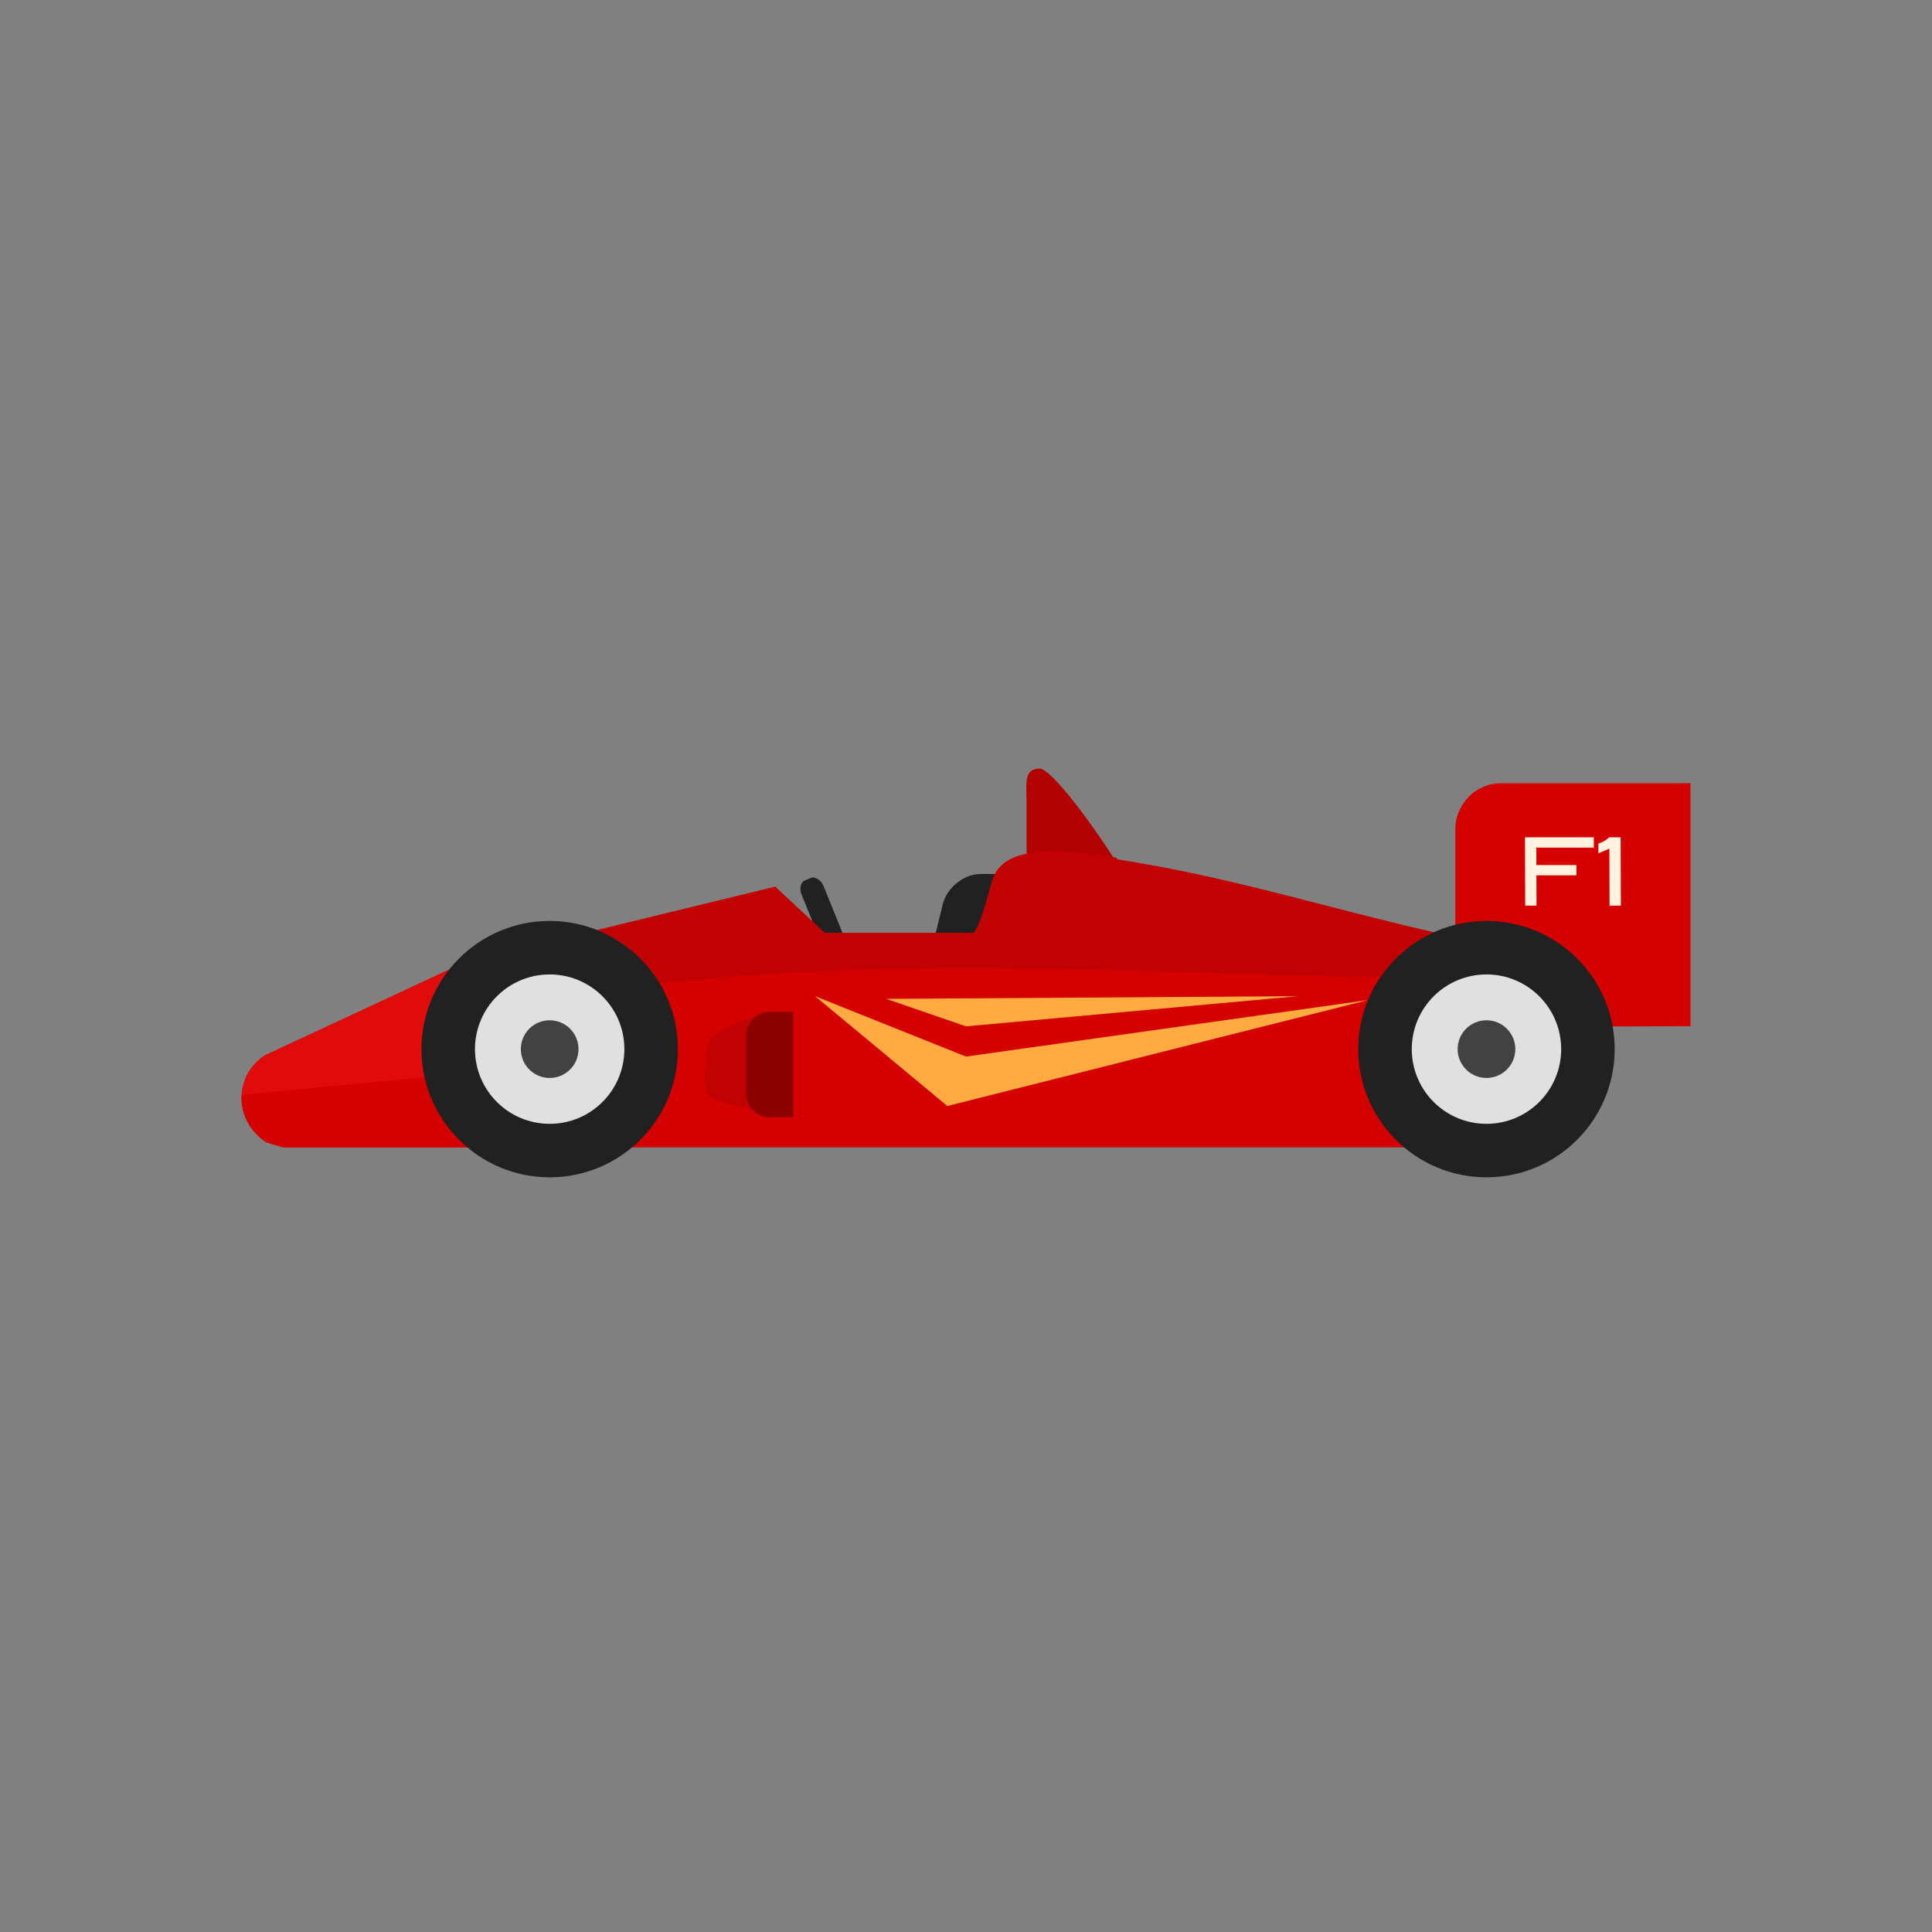 <?xml version="1.0" encoding="UTF-8"?>
<!DOCTYPE svg PUBLIC "-//W3C//DTD SVG 1.1//EN" "http://www.w3.org/Graphics/SVG/1.1/DTD/svg11.dtd">
<!-- Creator: CorelDRAW -->
<svg xmlns="http://www.w3.org/2000/svg" xml:space="preserve" width="2048px" height="2048px" style="shape-rendering:geometricPrecision; text-rendering:geometricPrecision; image-rendering:optimizeQuality; fill-rule:evenodd; clip-rule:evenodd"
viewBox="0 0 2048 2048"
 xmlns:xlink="http://www.w3.org/1999/xlink">
 <rect x="0" y="0" width="2048" height="2048" fill="#808080" stroke="none"/>
 <defs>
  <style type="text/css">
   <![CDATA[
    .fil12 {fill:none}
    .fil0 {fill:#212121}
    .fil9 {fill:#8C0000}
    .fil8 {fill:#C20202}
    .fil10 {fill:#FFAB40}
    .fil5 {fill:#212121;fill-rule:nonzero}
    .fil7 {fill:#424242;fill-rule:nonzero}
    .fil4 {fill:#B30000;fill-rule:nonzero}
    .fil3 {fill:#C20202;fill-rule:nonzero}
    .fil1 {fill:#D50000;fill-rule:nonzero}
    .fil2 {fill:#E00B0B;fill-rule:nonzero}
    .fil6 {fill:#E0E0E0;fill-rule:nonzero}
    .fil11 {fill:#FFF3E0;fill-rule:nonzero}
   ]]>
  </style>
 </defs>
 <g id="Layer_x0020_1">
  <g id="_357554016">
   <rect id="_356968216" class="fil0" transform="matrix(0.673 -0.273 0.375 0.927 844.98 936.566)" width="34.375" height="106.25" rx="12.488" ry="12.488"/>
   <path id="_356968528" class="fil0" d="M1039.41 926.444l17.187 0c8.25,0 13.349,6.75 11.329,15l-20.65 84.376c-2.019,8.25 -10.421,15 -18.671,15l-34.375 0c-8.25,0 -13.348,-6.75 -11.329,-15l16.445 -67.188c4.332,-17.704 22.361,-32.187 40.064,-32.187z"/>
   <path id="_356968120" class="fil1" d="M281.803 1118.28l194.116 -90.364c-10.804,21.678 -16.555,45.745 -16.555,70.53 0,42.097 16.591,82.128 46.352,111.889 2.047,2.047 4.144,4.029 6.285,5.949l-212.079 0 -17.626 -5.375c-7.871,-5.244 -13.805,-11.515 -18.041,-18.298 -6.054,-9.686 -8.52,-20.223 -8.17,-30.393 0.358,-10.286 3.581,-20.003 8.888,-27.967 4.103,-6.156 9.445,-11.433 15.705,-15.346l1.126 -0.625z"/>
   <path id="_356967232" class="fil1" d="M465.048 1140.58l0.027 0.102c7.212,26.102 21.081,50.096 40.641,69.656 2.047,2.047 4.144,4.029 6.285,5.949l-212.079 0 -17.626 -5.375c-7.871,-5.244 -13.805,-11.515 -18.041,-18.298 -6.054,-9.686 -8.52,-20.223 -8.17,-30.393 0.019,-0.535 0.046,-1.069 0.08,-1.6l0.001 -0.02 208.882 -20.02z"/>
   <path id="_356967808" class="fil2" d="M281.803 1118.28l194.116 -90.364c-10.804,21.678 -16.555,45.745 -16.555,70.53 0,14.395 1.942,28.548 5.685,42.132l-208.882 20.02c0.622,-9.685 3.78,-18.802 8.806,-26.347 4.103,-6.156 9.445,-11.433 15.705,-15.346l1.126 -0.625z"/>
   <path id="_356967160" class="fil1" d="M1542.76 987.275l0 -108.504c0,-13.268 5.473,-25.392 14.296,-34.242l-0.063 -0.063c8.781,-8.781 20.923,-14.233 34.305,-14.233l168.653 0 32.001 0 0 32.001 0 225.591 -95.947 0.26c-2.487,-38.264 -36.971,-4.65 -64.278,-31.957 -29.761,-29.759 -13.896,-72.304 -55.993,-72.304 -11.189,0 -22.232,1.172 -32.975,3.452z"/>
   <path id="_356967376" class="fil3" d="M1057.95 921.503c4.978,-6.52 12.12,-11.144 21.18,-14.06 -8.802,3.047 -16.135,7.578 -21.18,14.06z"/>
   <path id="_356967664" class="fil1" d="M1183.35 909.411l1.032 1.677c12.527,1.938 24.821,4.024 36.928,6.234 101.947,18.602 190.479,46.026 290.429,69.083l11.034 2.545c-5.486,4.209 -10.728,8.797 -15.683,13.752 -29.761,29.761 -55.728,53.647 -55.728,95.744 0,42.097 16.591,82.128 46.352,111.889 2.047,2.047 4.144,4.029 6.285,5.949l-864.001 0c2.14,-1.92 4.237,-3.902 6.282,-5.947 29.761,-29.761 46.35,-69.795 46.35,-111.892 0,-135.098 -84.47,-106.302 -84.633,-106.446l213.699 -52.005 52.648 49 158.113 0c6.732,-10.454 10.56,-24.229 14.604,-38.79 1.355,-4.878 2.73,-9.827 4.84,-16.739 1.382,-4.528 3.406,-8.5 6.032,-11.946l0.014 -0.018c5.044,-6.482 12.378,-11.013 21.18,-14.06 1.287,-0.415 2.613,-0.796 3.977,-1.142 2.007,-0.508 4.094,-0.945 6.262,-1.309l-0.084 -0.305c27.963,-5.784 65.613,-0.684 94.067,4.723z"/>
   <path id="_357555552" class="fil4" d="M1088.2 848.17c0,-17.604 -3.229,-33.438 14.375,-33.438 13.052,1.563 57.733,62.1 80.778,99.366 -28.454,-5.407 -66.104,-10.507 -94.067,-4.723 -0.709,-2.642 -1.089,-5.419 -1.089,-8.284l0.002 -52.92z"/>
   <g>
    <path id="_357555312" class="fil5" d="M582.674 976.233c37.521,0 71.497,15.21 96.091,39.802 24.592,24.589 39.804,58.56 39.804,96.082 0,37.521 -15.213,71.492 -39.804,96.082 -24.594,24.592 -58.57,39.802 -96.091,39.802 -37.517,0 -71.487,-15.211 -96.08,-39.803 -24.588,-24.592 -39.802,-58.562 -39.802,-96.08 0,-37.519 15.214,-71.489 39.802,-96.08 24.593,-24.592 58.564,-39.803 96.08,-39.803z"/>
    <path id="_357555648" class="fil6" d="M638.673 1056.13c-14.327,-14.327 -34.127,-23.189 -56,-23.189 -21.866,0 -41.662,8.863 -55.989,23.19 -14.326,14.327 -23.189,34.122 -23.189,55.989 0,21.867 8.863,41.662 23.189,55.989 14.327,14.327 34.123,23.19 55.989,23.19 21.873,0 41.673,-8.862 56,-23.189 14.327,-14.324 23.191,-34.122 23.191,-55.99 0,-21.868 -8.864,-41.666 -23.191,-55.99z"/>
    <path id="_357555840" class="fil7" d="M582.68 1081.54c16.885,0 30.574,13.689 30.574,30.573 0,16.884 -13.689,30.573 -30.574,30.573 -16.884,0 -30.573,-13.689 -30.573,-30.573 0,-16.884 13.689,-30.573 30.573,-30.573z"/>
   </g>
   <g>
    <path id="_357555792" class="fil5" d="M1575.72 976.233c37.521,0 71.497,15.21 96.091,39.802 24.592,24.589 39.804,58.56 39.804,96.082 0,37.521 -15.213,71.492 -39.804,96.082 -24.594,24.592 -58.57,39.802 -96.091,39.802 -37.517,0 -71.487,-15.211 -96.08,-39.803 -24.588,-24.592 -39.802,-58.562 -39.802,-96.08 0,-37.519 15.214,-71.489 39.802,-96.08 24.593,-24.592 58.564,-39.803 96.08,-39.803z"/>
    <path id="_357555912" class="fil6" d="M1631.72 1056.13c-14.327,-14.327 -34.127,-23.189 -56,-23.189 -21.866,0 -41.662,8.863 -55.989,23.19 -14.326,14.327 -23.189,34.122 -23.189,55.989 0,21.867 8.863,41.662 23.189,55.989 14.327,14.327 34.123,23.19 55.989,23.19 21.873,0 41.673,-8.862 56,-23.189 14.327,-14.324 23.191,-34.122 23.191,-55.99 0,-21.868 -8.864,-41.666 -23.191,-55.99z"/>
    <path id="_357554640" class="fil7" d="M1575.73 1081.54c16.885,0 30.574,13.689 30.574,30.573 0,16.884 -13.689,30.573 -30.574,30.573 -16.884,0 -30.573,-13.689 -30.573,-30.573 0,-16.884 13.689,-30.573 30.573,-30.573z"/>
   </g>
   <path id="_357554784" class="fil8" d="M1463.03 1036.17c4.887,-7.239 10.454,-13.982 16.609,-20.137 11.518,-11.517 25.093,-20.976 40.124,-27.779l-8.026 -1.852c-99.95,-23.056 -188.482,-50.48 -290.429,-69.083 -12.107,-2.21 -24.402,-4.296 -36.928,-6.234l-1.032 -1.677c-28.454,-5.407 -66.104,-10.507 -94.067,-4.723l0.084 0.305c-2.169,0.364 -4.256,0.801 -6.262,1.309 -1.364,0.346 -2.689,0.728 -3.977,1.142 -8.802,3.047 -16.135,7.578 -21.18,14.06l-0.014 0.018c-2.626,3.445 -4.65,7.417 -6.032,11.946 -2.111,6.912 -3.485,11.861 -4.84,16.739 -4.044,14.561 -7.872,28.336 -14.604,38.79l-158.113 0 -52.648 -49 -188.609 45.899c7.394,2.956 14.469,6.543 21.167,10.701 2.079,1.17 4.143,2.52 6.176,4.071 6.557,4.583 12.691,9.73 18.332,15.37 7.931,7.93 14.887,16.835 20.671,26.522 255.48,-28.808 506.374,-11.611 763.599,-6.384z"/>
   <path id="_357554544" class="fil9" d="M815.886 1072.57l24.926 0 0 111.809 -24.926 0c-13.71,0 -24.926,-11.216 -24.926,-24.926l0 -61.957c0,-13.71 11.216,-24.926 24.926,-24.926z"/>
   <path id="_357554688" class="fil8" d="M803.412 1075.94c-23.151,10.67 -54.472,15.673 -54.472,38.966 0,21.783 -7.772,46.557 11.314,51.67l37.638 10.085c-4.289,-4.482 -6.932,-10.55 -6.932,-17.205l0 -61.957c0,-9.174 5.022,-17.231 12.452,-21.559z"/>
   <polygon id="_357554712" class="fil10" points="864.001,1056 1004.21,1172.43 1450.15,1060.11 1024,1120 "/>
   <polygon id="_357554280" class="fil10" points="939.432,1058.84 1024,1088 1376,1056 "/>
   <path id="_357554184" class="fil11" d="M1689.56 898.5l-61 0 0.063 18.5 42.4 0 0.037 10.9 -42.4 0 0.109 32.1 -12 0 -0.244 -72.4 73 0 0.037 10.9zm28.624 61.5l-12 0 -0.204 -60.4 -11.583 5 -0.034 -10.4c4.362,-1.4 8.22,-3.6 11.577,-6.6l12 0 0.244 72.4z"/>
  </g>
  <rect class="fil12" width="2048" height="2048"/>
 </g>
</svg>
